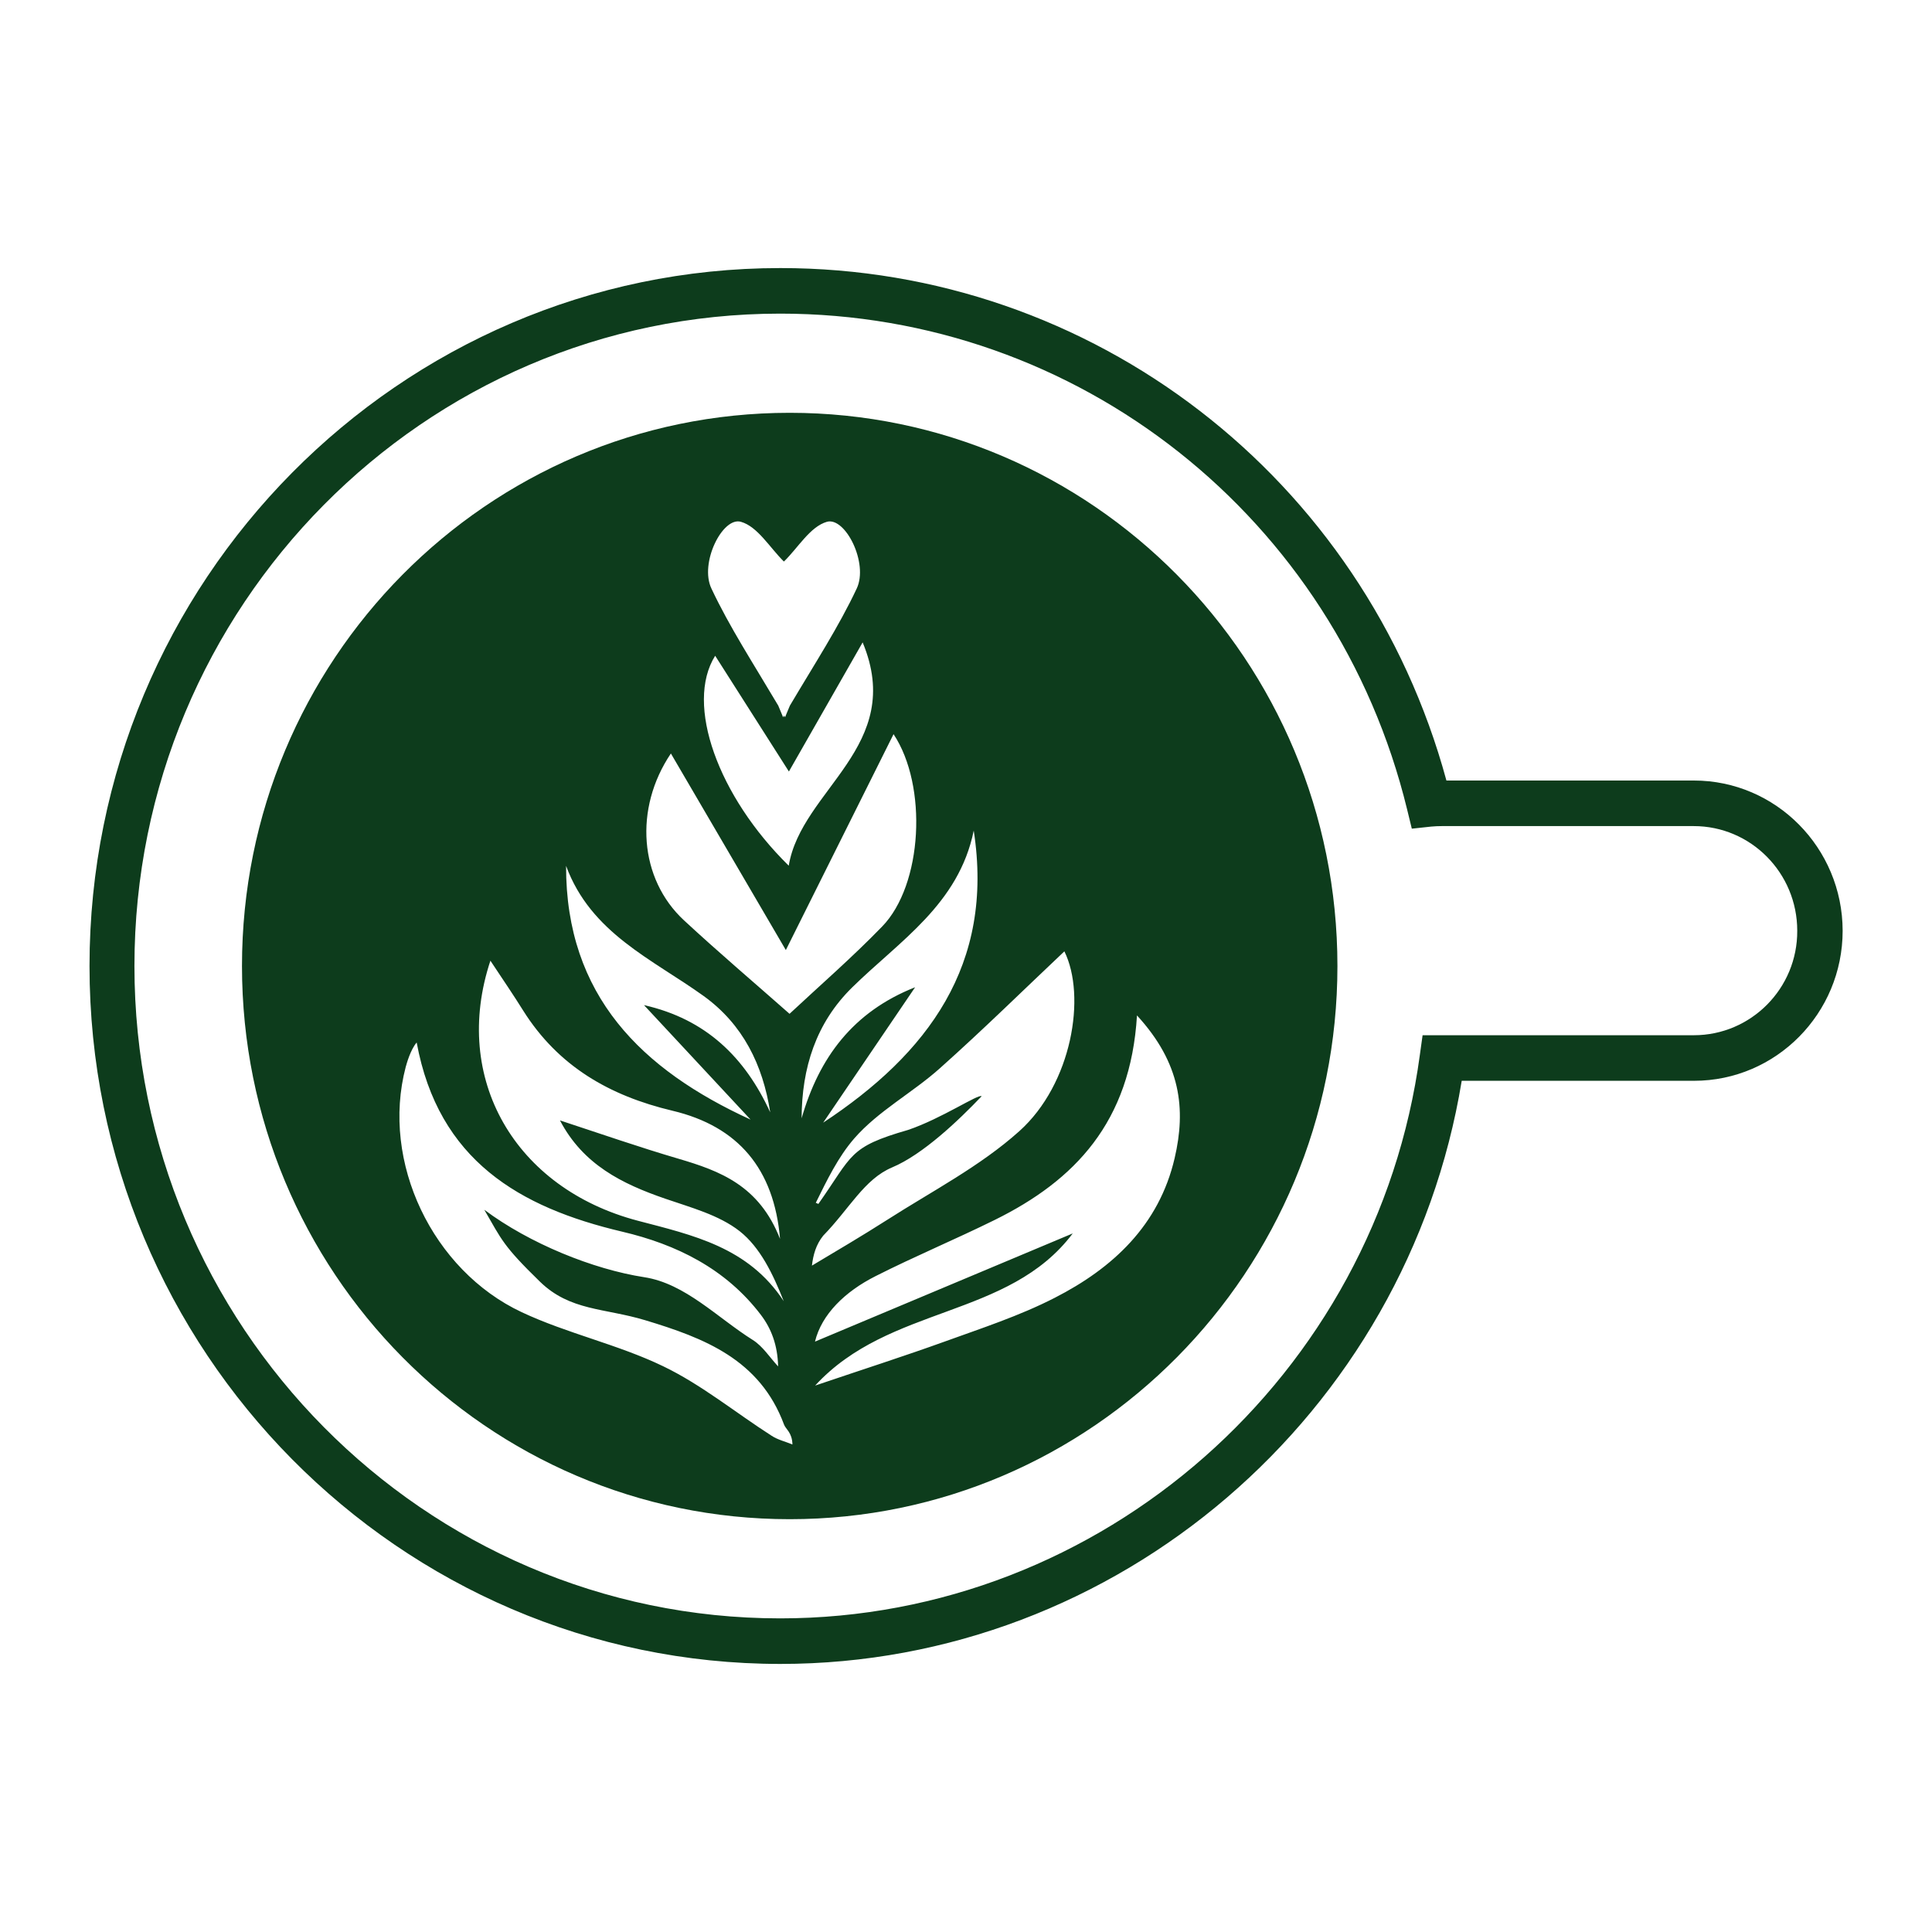 <?xml version="1.0" encoding="utf-8"?>
<!-- Generator: Adobe Illustrator 24.0.2, SVG Export Plug-In . SVG Version: 6.00 Build 0)  -->
<svg version="1.1" id="Layer_1" xmlns="http://www.w3.org/2000/svg" xmlns:xlink="http://www.w3.org/1999/xlink" x="0px" y="0px"
	 viewBox="0 0 1200 1200" style="enable-background:new 0 0 1200 1200;" xml:space="preserve">
<style type="text/css">
	.st0{fill:#0D3C1C;}
</style>
<g>
	<path class="st0" d="M1052.1,484.8H898.4c-51.1-188-219.6-318.3-413.7-318.3C248.1,166.5,55.6,361,55.6,600
		s192.5,433.5,429.1,433.5c209.4,0,389.2-154.8,423.2-362.2h144.3c50.9,0,92.3-41.8,92.3-93.2C1144.4,526.6,1103,484.8,1052.1,484.8
		z M1052.1,643H883.6l-1.7,12.2c-26.9,199.5-197.7,350-397.3,350c-221.2,0-401.1-181.8-401.1-405.2c0-223.4,179.9-405.2,401.1-405.2
		c185.1,0,345.2,126.6,389.4,308l2.9,11.9l12.1-1.3c2.2-0.2,4.4-0.3,6.5-0.3h156.5c35.5,0,64.3,29.1,64.3,65
		C1116.5,613.9,1087.6,643,1052.1,643z"/>
	<path class="st0" d="M490.5,256.4c-187.9,0-340.2,153.8-340.2,343.6s152.3,343.6,340.2,343.6c187.9,0,340.2-153.8,340.2-343.6
		S678.3,256.4,490.5,256.4z M460.2,324.1c10.3,2.9,17.9,16,26.6,24.6c0,0,0.1,0,0.1,0c0,0,0.1,0,0.1,0c8.7-8.5,16.2-21.6,26.6-24.6
		c11.4-3.2,26,25.7,18.5,41.5c-11.2,23.8-25.8,46.2-41.5,72.7c-1,2.3-2,4.7-3,7.2c-0.2-0.4-0.4-0.7-0.6-1c-0.2,0.4-0.4,0.7-0.6,1
		c-1-2.5-2-4.8-3-7.2c-15.7-26.5-30.3-48.9-41.5-72.7C434.3,349.8,448.8,320.8,460.2,324.1z M444.2,407.3
		c16,25.2,31.4,49.3,45.8,71.9c13.6-23.9,28.6-50,45.8-80.2c26.9,64.5-38.1,91.3-45.9,138.7C446.1,494.7,425.3,437.5,444.2,407.3z
		 M416.7,468c25.3,43.2,50.1,85.6,71.4,122.1c20.3-40.6,43.5-87.2,66.9-134.1c21.3,32.1,18.1,93.6-7.1,119.5
		c-18.7,19.3-39.1,37-57.5,54.2c-21.4-18.9-43.9-38-65.6-58.1C397.1,545.9,393.6,502.3,416.7,468z M437,618.6
		c24.4,17.6,36.8,42.7,41.4,72.3c-15.6-34-39.8-57.9-78.4-66.6c22.1,23.7,44.1,47.4,66.2,71.1c-67.5-30.9-114.8-76.9-114.6-157.6
		C367,579.6,405.1,595.7,437,618.6z M304.6,596.7c8.3,12.5,14.5,21.6,20.3,30.9c21.8,34.7,53.7,53,92.8,62.3
		c40.8,9.7,63.1,36.1,66.8,79.6c-13-33.2-37.3-42.2-63.1-49.8c-24.2-7.1-48-15.4-73.6-23.8c14.4,27.5,38.6,39.4,65.3,48.6
		c15.9,5.5,33.4,10.1,46.3,20.2c12.8,10.1,20.7,26.6,27.4,43.5c-22-33.6-56.4-41-90.7-50C319.9,738.1,280.3,670,304.6,596.7z
		 M479.3,891.8c-22.5-14.4-43.5-31.7-67.4-43.2C383.7,835,352.3,828.3,324,815c-55.2-25.9-87.6-93.1-72-152.3
		c0.6-2.1,2.9-10.6,6.8-15.2C272.3,720.8,322.8,750,386.4,765c33.7,7.9,64.4,23,86.2,51.7c6.4,8.4,10.4,18.7,10.7,32
		c-5.2-5.6-9.5-12.5-15.7-16.4c-22-13.8-42-35.1-67.4-39c-31.8-4.9-71.3-20.9-99.4-41.9c10.9,18.8,11.6,22.3,34.6,44.7
		c18.7,18.2,40.1,16.3,65.3,23.9c36.8,11.1,71.3,24.4,86.3,64.9c1.1,2.9,5,4.8,5.2,12.3C487.9,895.4,483.1,894.3,479.3,891.8z
		 M529.3,613.3c29.4-28.9,66.2-51.6,75.5-97.4c12.9,83.4-28.6,138.6-93.5,181.4c19-28,38.1-56.1,57.1-84.1
		c-38.5,15.2-59.7,43.7-70.5,81.4C498,663.3,506.8,635.4,529.3,613.3z M564.1,701.8c-37.2,10.7-34.3,15.5-55.8,46
		c-0.5-0.3-1.1-0.5-1.6-0.7c7-14.2,13.9-28.5,23.9-40c14.9-17.1,36.1-28.3,53.2-43.6c26.8-23.9,52.4-49.1,77.3-72.6
		c13.7,27.7,4.8,82.3-28,111.7c-24.3,21.8-54.3,37.3-82.1,55.1c-15.5,9.9-31.3,19.2-46.7,28.4c0.8-6.7,2.5-13,7-18.6
		c16.2-16.6,25.5-35.1,42.8-42.4c19.1-8,41.3-29.2,55.6-44.2C607.9,679.2,585,694.7,564.1,701.8z M729.6,719.3
		c-9.7,41.8-38.5,68.4-74.5,86.8c-21.8,11.2-45.5,18.9-68.7,27.3c-24.4,8.8-49.1,16.7-80.1,27.2c46.1-50.2,120.1-41.5,160-94.5
		c-55.1,23.1-107.9,45.3-160.1,67.2c4.1-16.9,18.6-31.1,37.7-40.7c24.3-12.3,49.5-22.8,74-34.9c49.6-24.5,84.3-60.6,88.3-127
		C733.5,660.4,736.7,688.9,729.6,719.3z"/>
</g>
<g>
</g>
<g>
</g>
<g>
</g>
<g>
</g>
<g>
</g>
<g>
</g>
</svg>
